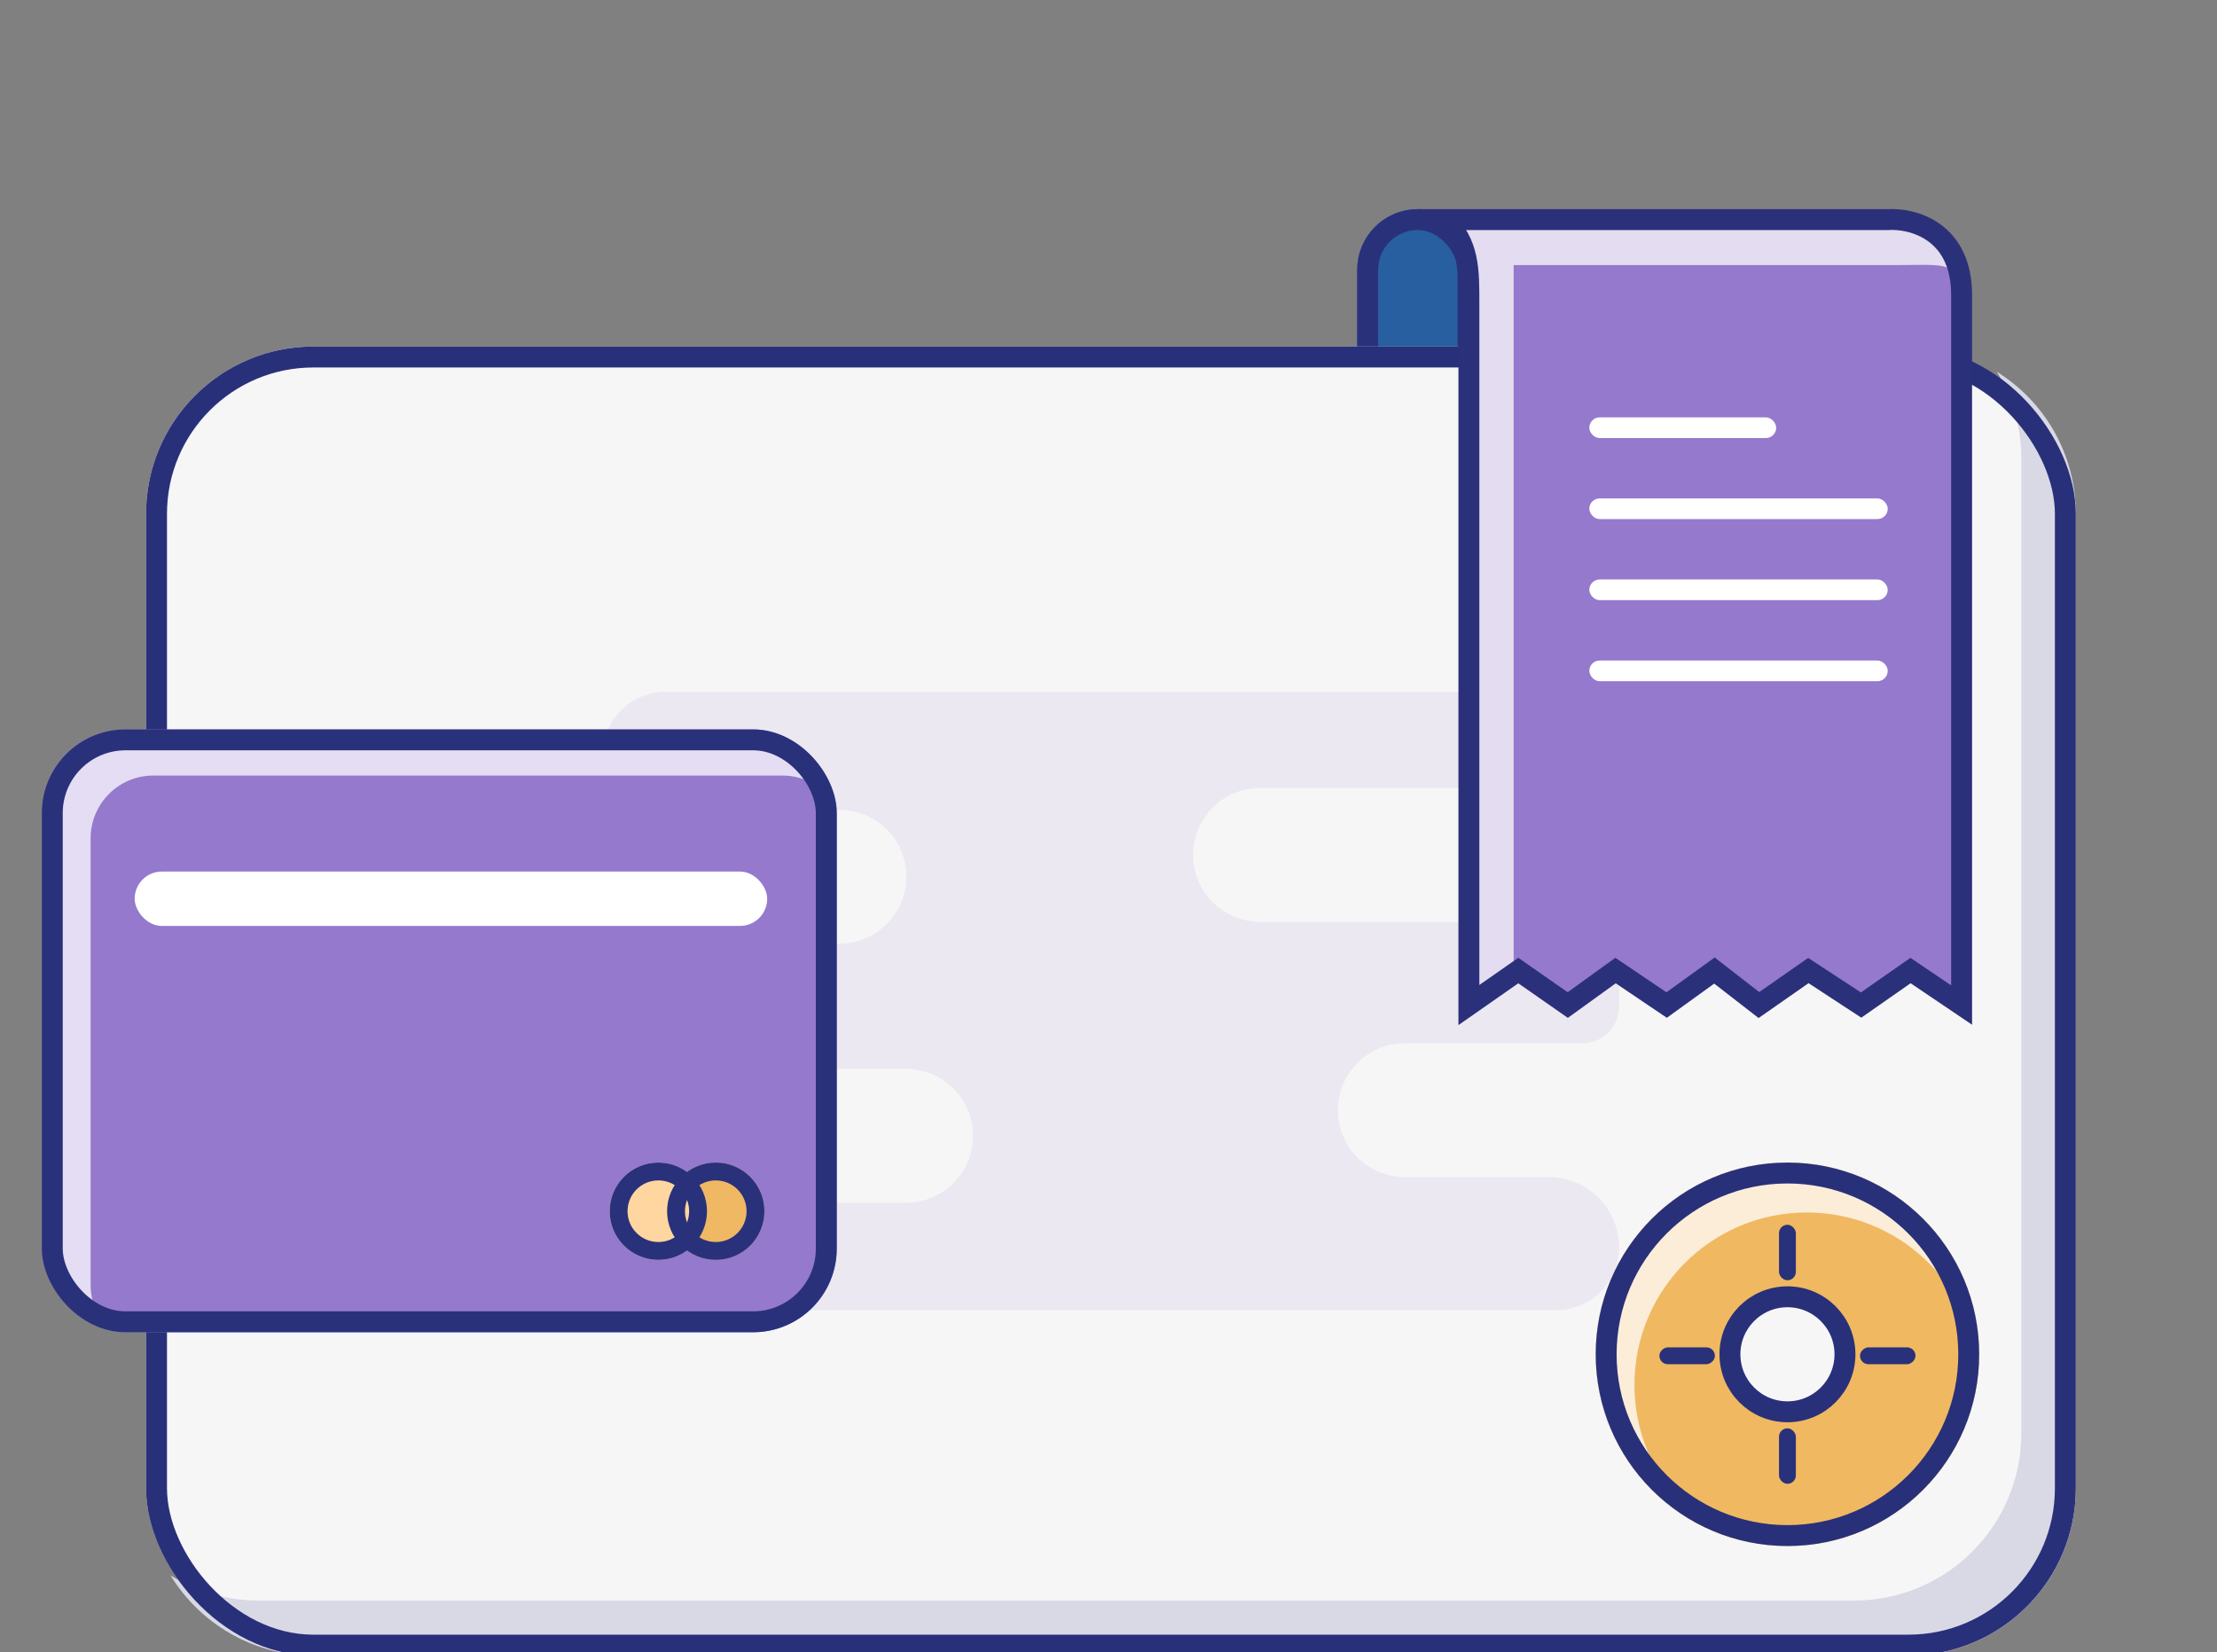 <svg width="106" height="79" viewBox="0 0 106 79" fill="none" xmlns="http://www.w3.org/2000/svg">
<rect x="0" y="0" width="106" height="79" fill="#808080" stroke="none"/>
<g clip-path="url(#clip0_1080_3039)">
<rect x="64.891" y="10" width="5.799" height="9.957" rx="2.899" fill="#275FA0"/>
<rect x="65.391" y="10.5" width="4.799" height="8.957" rx="2.399" stroke="#2A317B"/>
<rect x="6.984" y="16.571" width="92.266" height="62.591" rx="8" fill="#F6F6F6"/>
<path fill-rule="evenodd" clip-rule="evenodd" d="M8.153 75.327C9.559 77.626 12.092 79.162 14.985 79.162H91.25C95.669 79.162 99.25 75.58 99.25 71.162V24.571C99.25 21.703 97.742 19.188 95.475 17.776C96.217 18.989 96.644 20.415 96.644 21.941V68.532C96.644 72.951 93.062 76.532 88.644 76.532H12.378C10.827 76.532 9.379 76.091 8.153 75.327Z" fill="#D9D9E5"/>
<rect x="7.484" y="17.071" width="91.266" height="61.591" rx="7.5" stroke="#29307A"/>
<path fill-rule="evenodd" clip-rule="evenodd" d="M77.412 36.082C77.412 34.425 76.069 33.082 74.412 33.082H31.823C30.166 33.082 28.823 34.425 28.823 36.082V37.802C28.823 38.342 29.37 38.722 29.909 38.722V38.722H40.137C41.904 38.722 43.336 40.154 43.336 41.921C43.336 43.688 41.904 45.12 40.137 45.12H29.909V45.12C29.37 45.12 28.823 45.5 28.823 46.04V59.65C28.823 61.307 30.166 62.65 31.823 62.65H74.412C76.069 62.65 77.412 61.307 77.412 59.65V59.65C77.412 57.791 75.905 56.284 74.046 56.284H67.168C65.401 56.284 63.969 54.852 63.969 53.085C63.969 51.318 65.401 49.886 67.168 49.886H75.638C76.618 49.886 77.412 49.091 77.412 48.112V45.766C77.412 44.814 75.804 44.078 74.853 44.078V44.078H60.245C58.478 44.078 57.046 42.646 57.046 40.879C57.046 39.112 58.478 37.68 60.245 37.68H74.853C74.883 37.68 74.913 37.68 74.942 37.681C75.865 37.706 77.412 37.005 77.412 36.082V36.082ZM43.321 57.51C45.088 57.51 46.521 56.078 46.521 54.311C46.521 52.544 45.088 51.111 43.321 51.111H33.094C31.327 51.111 29.895 52.544 29.895 54.311C29.895 56.078 31.327 57.51 33.094 57.51H43.321Z" fill="#EBE8F1"/>
<rect x="2" y="34.877" width="38.007" height="28.825" rx="4" fill="#9579CD"/>
<path fill-rule="evenodd" clip-rule="evenodd" d="M5.384 35.316C3.727 35.316 2.384 36.659 2.384 38.316V59.977C2.384 61.401 3.377 62.594 4.709 62.9C4.47 62.469 4.333 61.973 4.333 61.446V40.083C4.333 38.426 5.676 37.083 7.333 37.083H37.411C37.874 37.083 38.313 37.188 38.705 37.375C38.31 36.179 37.183 35.316 35.855 35.316H5.384Z" fill="#E4DDF3"/>
<rect x="2.5" y="35.377" width="37.007" height="27.825" rx="3.5" stroke="#2A317B"/>
<rect x="6.439" y="41.674" width="30.242" height="2.6" rx="1.3" fill="white"/>
<circle cx="34.222" cy="57.915" r="2.327" fill="#F0B862"/>
<circle cx="31.477" cy="57.915" r="2.327" fill="#FFD6A0"/>
<circle cx="31.477" cy="57.915" r="1.9" stroke="#29317A" stroke-width="0.854"/>
<circle cx="34.222" cy="57.915" r="1.9" stroke="#29317A" stroke-width="0.854"/>
<path d="M90.243 11.933L70.231 11.933C70.231 13.368 70.231 14.264 70.231 15.852V48.057L72.594 46.469L74.958 48.057L77.243 46.469L79.686 48.057L81.971 46.469L84.098 48.057L86.462 46.469L88.983 48.057L91.347 46.469L93.789 48.057V15.398C93.789 11.541 93.789 11.933 90.243 11.933Z" fill="#9579CD"/>
<path fill-rule="evenodd" clip-rule="evenodd" d="M69.055 10.909H90.243C91.425 10.827 93.789 11.425 93.789 14.473V48.057L93.789 48.057V16.356C93.789 14.231 93.789 13.321 93.339 12.936C92.922 12.58 92.117 12.676 90.565 12.676H72.371C72.371 13.313 72.371 13.85 72.371 14.383C72.371 15.124 72.371 15.856 72.371 16.838V46.579L70.231 48.057V14.939C70.231 14.905 70.231 14.871 70.231 14.837C70.231 13.253 70.232 12.016 69.055 10.909Z" fill="#E4DCF1"/>
<path d="M90.243 10.501H69.055C70.257 11.643 70.231 12.924 70.231 14.575V48.057L72.594 46.407L74.958 48.057L77.243 46.407L79.686 48.057L81.971 46.407L84.098 48.057L86.462 46.407L88.983 48.057L91.347 46.407L93.789 48.057V14.103C93.789 11.022 91.425 10.418 90.243 10.501Z" stroke="#2B307B"/>
<rect x="75.989" y="19.957" width="8.935" height="0.989" rx="0.495" fill="white"/>
<rect x="75.989" y="23.832" width="14.268" height="0.989" rx="0.495" fill="white"/>
<rect x="75.989" y="27.708" width="14.268" height="0.989" rx="0.495" fill="white"/>
<rect x="75.989" y="31.583" width="14.268" height="0.989" rx="0.495" fill="white"/>
<path fill-rule="evenodd" clip-rule="evenodd" d="M85.462 73.924C90.526 73.924 94.631 69.819 94.631 64.756C94.631 59.692 90.526 55.587 85.462 55.587C80.399 55.587 76.294 59.692 76.294 64.756C76.294 69.819 80.399 73.924 85.462 73.924ZM85.462 67.802C87.144 67.802 88.508 66.438 88.508 64.756C88.508 63.074 87.144 61.71 85.462 61.71C83.78 61.71 82.416 63.074 82.416 64.756C82.416 66.438 83.78 67.802 85.462 67.802Z" fill="#F0B861"/>
<path fill-rule="evenodd" clip-rule="evenodd" d="M94.6 65.505C94.621 65.258 94.631 65.008 94.631 64.756C94.631 59.692 90.526 55.587 85.462 55.587C80.399 55.587 76.294 59.692 76.294 64.756C76.294 68.689 78.77 72.043 82.248 73.345C79.796 71.917 78.147 69.26 78.147 66.218C78.147 61.666 81.837 57.976 86.389 57.976C90.701 57.976 94.239 61.287 94.6 65.505Z" fill="#FCEDD8"/>
<circle cx="85.462" cy="64.756" r="8.668" stroke="#29307A"/>
<circle cx="85.462" cy="64.756" r="2.75" stroke="#29307A"/>
<rect x="85.058" y="58.563" width="0.807" height="2.653" rx="0.403" fill="#2A317B"/>
<rect x="88.931" y="65.231" width="0.807" height="2.653" rx="0.403" transform="rotate(-90 88.931 65.231)" fill="#2A317B"/>
<rect x="79.34" y="65.231" width="0.807" height="2.653" rx="0.403" transform="rotate(-90 79.34 65.231)" fill="#2A317B"/>
<rect x="85.058" y="68.296" width="0.807" height="2.653" rx="0.403" fill="#2A317B"/>
</g>
<defs>
<clipPath id="clip0_1080_3039">
<rect width="106" height="79" fill="white"/>
</clipPath>
</defs>
</svg>
